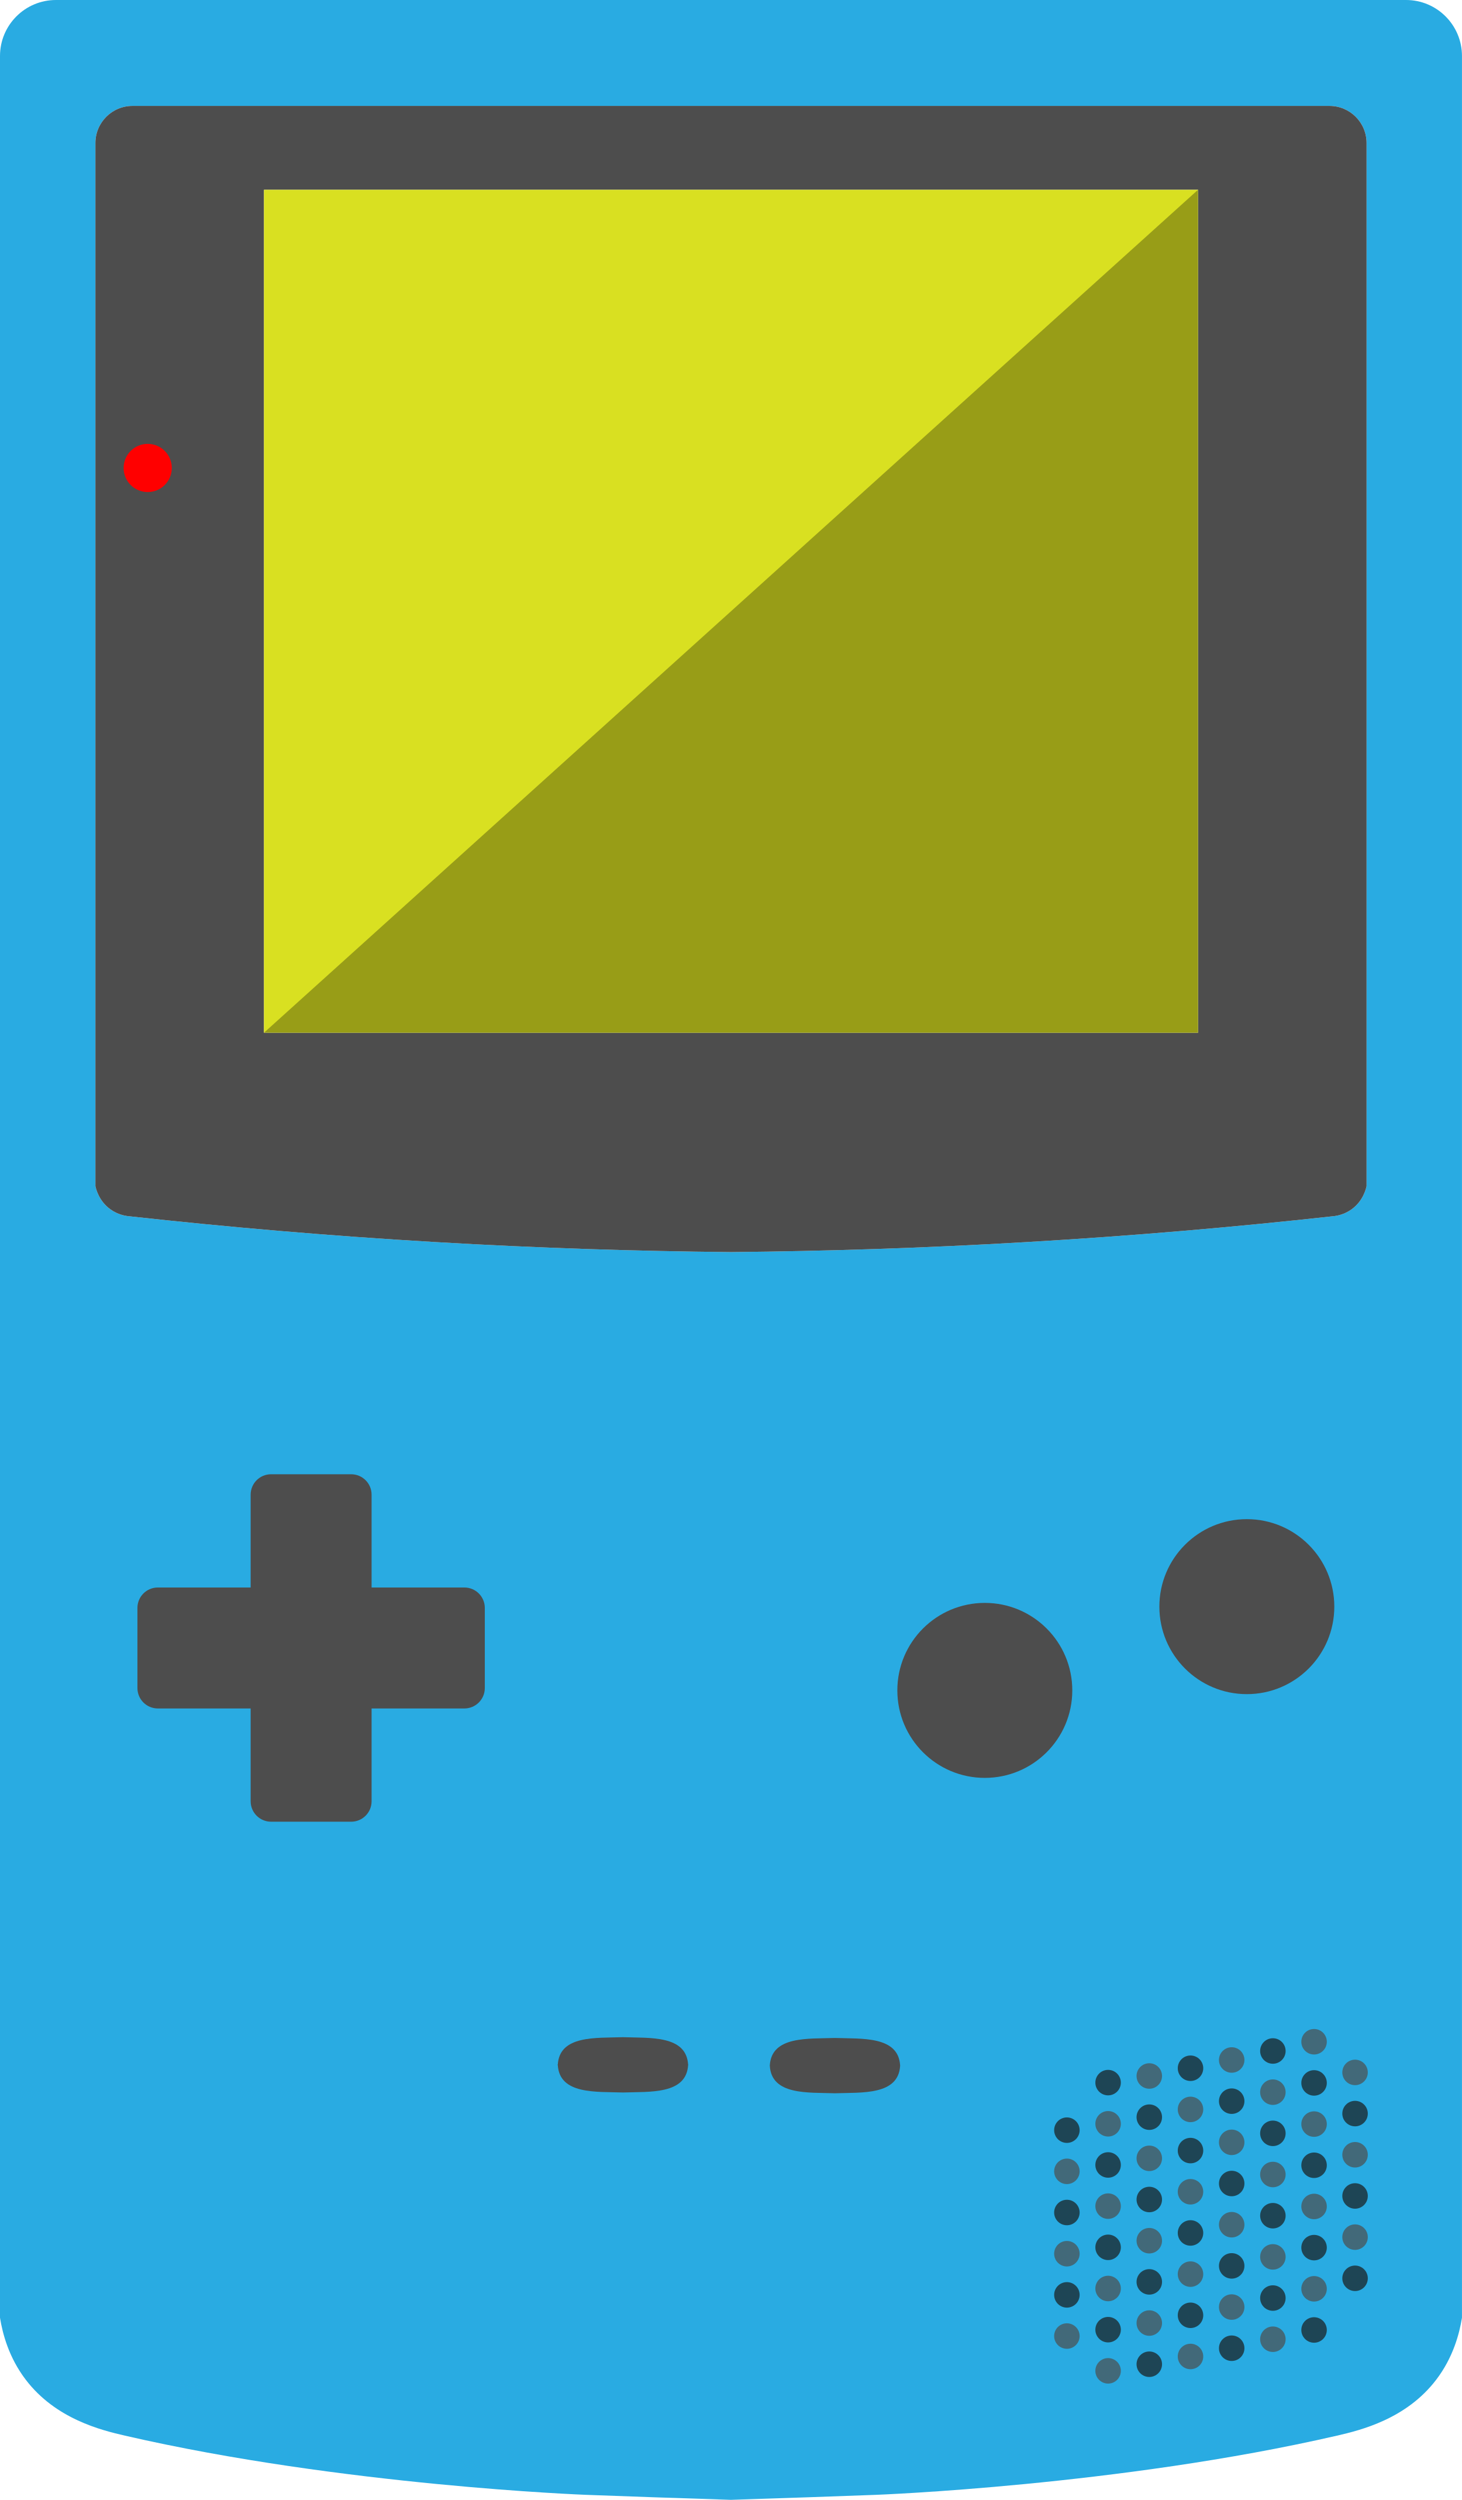 <?xml version="1.0" encoding="UTF-8"?>
<svg id="_レイヤー_1" data-name="レイヤー 1" xmlns="http://www.w3.org/2000/svg" viewBox="0 0 584.97 1000">
  <defs>
    <style>
      .cls-1 {
        fill: #29abe2;
      }

      .cls-2 {
        fill: #d9e021;
      }

      .cls-3 {
        fill: #4d4d4d;
      }

      .cls-4 {
        opacity: .3;
      }

      .cls-5 {
        fill: red;
      }

      .cls-6 {
        fill: #333;
      }

      .cls-7 {
        fill: #1a1a1a;
      }

      .cls-8 {
        opacity: .7;
      }
    </style>
  </defs>
  <path class="cls-1" d="M562.57,0H22.39C10.02,0,0,10.03,0,22.4v904.75c1.03,6.38,3.51,15.86,10.26,24.74,11.97,15.76,30.26,20.25,39.73,22.43,87.05,20.05,184.51,23.68,184.51,23.68,16.68.62,36.17,1.31,57.98,2,21.81-.69,41.3-1.38,57.98-2,0,0,97.46-3.63,184.51-23.68,9.47-2.18,27.76-6.67,39.73-22.43,6.75-8.88,9.23-18.36,10.26-24.74V22.4c0-12.37-10.02-22.4-22.39-22.4ZM546.78,474.49c-.27,1.25-1.45,5.98-5.95,9.24-3.08,2.24-6.22,2.7-7.69,2.82-38.95,4.29-79.84,7.83-122.56,10.32-40.97,2.4-80.39,3.64-118.1,3.99-37.71-.35-77.13-1.59-118.1-3.99-42.72-2.49-83.61-6.03-122.56-10.32-1.47-.12-4.61-.58-7.69-2.82-4.5-3.26-5.68-7.99-5.95-9.24V57.21c0-8.2,6.65-14.84,14.84-14.84h478.92c8.19,0,14.84,6.64,14.84,14.84v417.28Z"/>
  <path class="cls-3" d="M531.94,42.37H53.02c-8.19,0-14.84,6.64-14.84,14.84v417.28c.27,1.25,1.45,5.98,5.95,9.24,3.08,2.24,6.22,2.7,7.69,2.82,38.95,4.29,79.84,7.83,122.56,10.32,40.97,2.4,80.39,3.64,118.1,3.99,37.71-.35,77.13-1.59,118.1-3.99,42.72-2.49,83.61-6.03,122.56-10.32,1.47-.12,4.61-.58,7.69-2.82,4.5-3.26,5.68-7.99,5.95-9.24V57.21c0-8.2-6.65-14.84-14.84-14.84ZM479.35,413.12H105.62V75.92h373.73v337.2Z"/>
  <rect class="cls-2" x="105.62" y="75.92" width="373.73" height="337.2"/>
  <path class="cls-3" d="M193.98,643.21v32.05c0,4.51-3.66,8.17-8.17,8.17h-37.13v37.13c0,4.51-3.66,8.17-8.17,8.17h-32.05c-4.51,0-8.17-3.66-8.17-8.17v-37.13h-37.13c-4.52,0-8.17-3.66-8.17-8.17v-32.05c0-4.51,3.65-8.17,8.17-8.17h37.13v-37.13c0-4.52,3.66-8.17,8.17-8.17h32.05c4.51,0,8.17,3.65,8.17,8.17v37.13h37.13c4.51,0,8.17,3.66,8.17,8.17Z"/>
  <path class="cls-3" d="M275.33,826c-.64,11.93-15.36,10.68-26.05,11.05-10.7-.37-25.47.9-26.1-11.07.64-11.94,15.37-10.67,26.05-11.05,10.7.38,25.47-.9,26.1,11.07Z"/>
  <path class="cls-6" d="M249.81,837.04s.1.01.15,0c-.23.01-.45.01-.68.01.17,0,.35,0,.53-.01Z"/>
  <path class="cls-6" d="M249.28,814.93c.23,0,.45,0,.68.01-.22,0-.46-.01-.68-.01Z"/>
  <path class="cls-6" d="M275.38,825.98c0,.1,0,.22-.02.32-.03-.21-.03-.41,0-.62.03.1.02.2.02.3Z"/>
  <path class="cls-6" d="M223.15,825.68c.03.21.03.41,0,.62-.03-.2-.03-.42,0-.62Z"/>
  <path class="cls-6" d="M248.7,837.04c.18.01.36.01.53.01-.23,0-.45,0-.68-.01.05.01.1,0,.15,0Z"/>
  <path class="cls-6" d="M248.7,814.94s-.1,0-.15,0c.23-.01.45-.01.68-.01-.17,0-.35,0-.53.01Z"/>
  <path class="cls-3" d="M360.16,826.31c-.64,11.93-15.36,10.68-26.05,11.05-10.7-.37-25.47.9-26.1-11.07.64-11.94,15.37-10.67,26.05-11.05,10.7.38,25.47-.9,26.1,11.07Z"/>
  <circle class="cls-3" cx="394.04" cy="676.2" r="35"/>
  <circle class="cls-3" cx="498.88" cy="642.7" r="35"/>
  <g class="cls-8">
    <circle class="cls-7" cx="443.37" cy="833.1" r="5.1"/>
    <circle class="cls-3" cx="443.37" cy="849.57" r="5.1"/>
    <circle class="cls-7" cx="443.37" cy="866.04" r="5.1"/>
    <circle class="cls-3" cx="443.37" cy="882.51" r="5.1"/>
    <circle class="cls-7" cx="443.37" cy="898.99" r="5.1"/>
    <circle class="cls-3" cx="443.37" cy="915.46" r="5.1"/>
    <circle class="cls-7" cx="443.37" cy="931.93" r="5.1"/>
    <circle class="cls-3" cx="443.37" cy="948.4" r="5.1"/>
  </g>
  <g class="cls-8">
    <circle class="cls-3" cx="459.85" cy="830.45" r="5.1"/>
    <circle class="cls-7" cx="459.85" cy="846.92" r="5.1"/>
    <circle class="cls-3" cx="459.85" cy="863.39" r="5.1"/>
    <circle class="cls-7" cx="459.85" cy="879.86" r="5.1"/>
    <circle class="cls-3" cx="459.85" cy="896.34" r="5.1"/>
    <circle class="cls-7" cx="459.85" cy="912.81" r="5.1"/>
    <circle class="cls-3" cx="459.85" cy="929.28" r="5.1"/>
    <circle class="cls-7" cx="459.85" cy="945.75" r="5.1"/>
  </g>
  <g class="cls-8">
    <circle class="cls-7" cx="476.34" cy="827.35" r="5.1"/>
    <circle class="cls-3" cx="476.34" cy="843.82" r="5.1"/>
    <circle class="cls-7" cx="476.34" cy="860.29" r="5.1"/>
    <circle class="cls-3" cx="476.34" cy="876.76" r="5.1"/>
    <circle class="cls-7" cx="476.34" cy="893.24" r="5.1"/>
    <circle class="cls-3" cx="476.34" cy="909.71" r="5.1"/>
    <circle class="cls-7" cx="476.34" cy="926.18" r="5.1"/>
    <circle class="cls-3" cx="476.34" cy="942.65" r="5.1"/>
  </g>
  <g class="cls-8">
    <circle class="cls-3" cx="492.82" cy="824.05" r="5.1"/>
    <circle class="cls-7" cx="492.82" cy="840.52" r="5.1"/>
    <circle class="cls-3" cx="492.82" cy="856.99" r="5.1"/>
    <circle class="cls-7" cx="492.82" cy="873.46" r="5.1"/>
    <circle class="cls-3" cx="492.82" cy="889.94" r="5.1"/>
    <circle class="cls-7" cx="492.82" cy="906.41" r="5.1"/>
    <circle class="cls-3" cx="492.82" cy="922.88" r="5.1"/>
    <circle class="cls-7" cx="492.82" cy="939.35" r="5.1"/>
  </g>
  <g class="cls-8">
    <circle class="cls-7" cx="509.3" cy="820.45" r="5.1"/>
    <circle class="cls-3" cx="509.3" cy="836.92" r="5.1"/>
    <circle class="cls-7" cx="509.3" cy="853.39" r="5.1"/>
    <circle class="cls-3" cx="509.3" cy="869.86" r="5.1"/>
    <circle class="cls-7" cx="509.3" cy="886.34" r="5.1"/>
    <circle class="cls-3" cx="509.3" cy="902.81" r="5.1"/>
    <circle class="cls-7" cx="509.3" cy="919.28" r="5.1"/>
    <circle class="cls-3" cx="509.3" cy="935.75" r="5.1"/>
  </g>
  <g class="cls-8">
    <circle class="cls-3" cx="525.78" cy="816.75" r="5.1"/>
    <circle class="cls-7" cx="525.78" cy="833.22" r="5.1"/>
    <circle class="cls-3" cx="525.78" cy="849.69" r="5.1"/>
    <circle class="cls-7" cx="525.78" cy="866.16" r="5.1"/>
    <circle class="cls-3" cx="525.78" cy="882.64" r="5.1"/>
    <circle class="cls-7" cx="525.78" cy="899.11" r="5.1"/>
    <circle class="cls-3" cx="525.78" cy="915.58" r="5.1"/>
    <circle class="cls-7" cx="525.78" cy="932.05" r="5.1"/>
  </g>
  <g class="cls-8">
    <circle class="cls-7" cx="426.88" cy="852.12" r="5.1"/>
    <circle class="cls-3" cx="426.88" cy="868.59" r="5.1"/>
    <circle class="cls-7" cx="426.88" cy="885.06" r="5.1"/>
    <circle class="cls-3" cx="426.88" cy="901.54" r="5.1"/>
    <circle class="cls-7" cx="426.88" cy="918.01" r="5.1"/>
    <circle class="cls-3" cx="426.88" cy="934.48" r="5.1"/>
  </g>
  <g class="cls-8">
    <circle class="cls-3" cx="542.18" cy="829.02" r="5.1"/>
    <circle class="cls-7" cx="542.18" cy="845.49" r="5.1"/>
    <circle class="cls-3" cx="542.18" cy="861.96" r="5.1"/>
    <circle class="cls-7" cx="542.18" cy="878.44" r="5.1"/>
    <circle class="cls-3" cx="542.18" cy="894.91" r="5.1"/>
    <circle class="cls-7" cx="542.18" cy="911.38" r="5.1"/>
  </g>
  <circle class="cls-5" cx="59.1" cy="187.2" r="9.64"/>
  <polygon class="cls-4" points="105.62 413.12 479.35 75.92 479.35 413.12 105.62 413.12"/>
</svg>